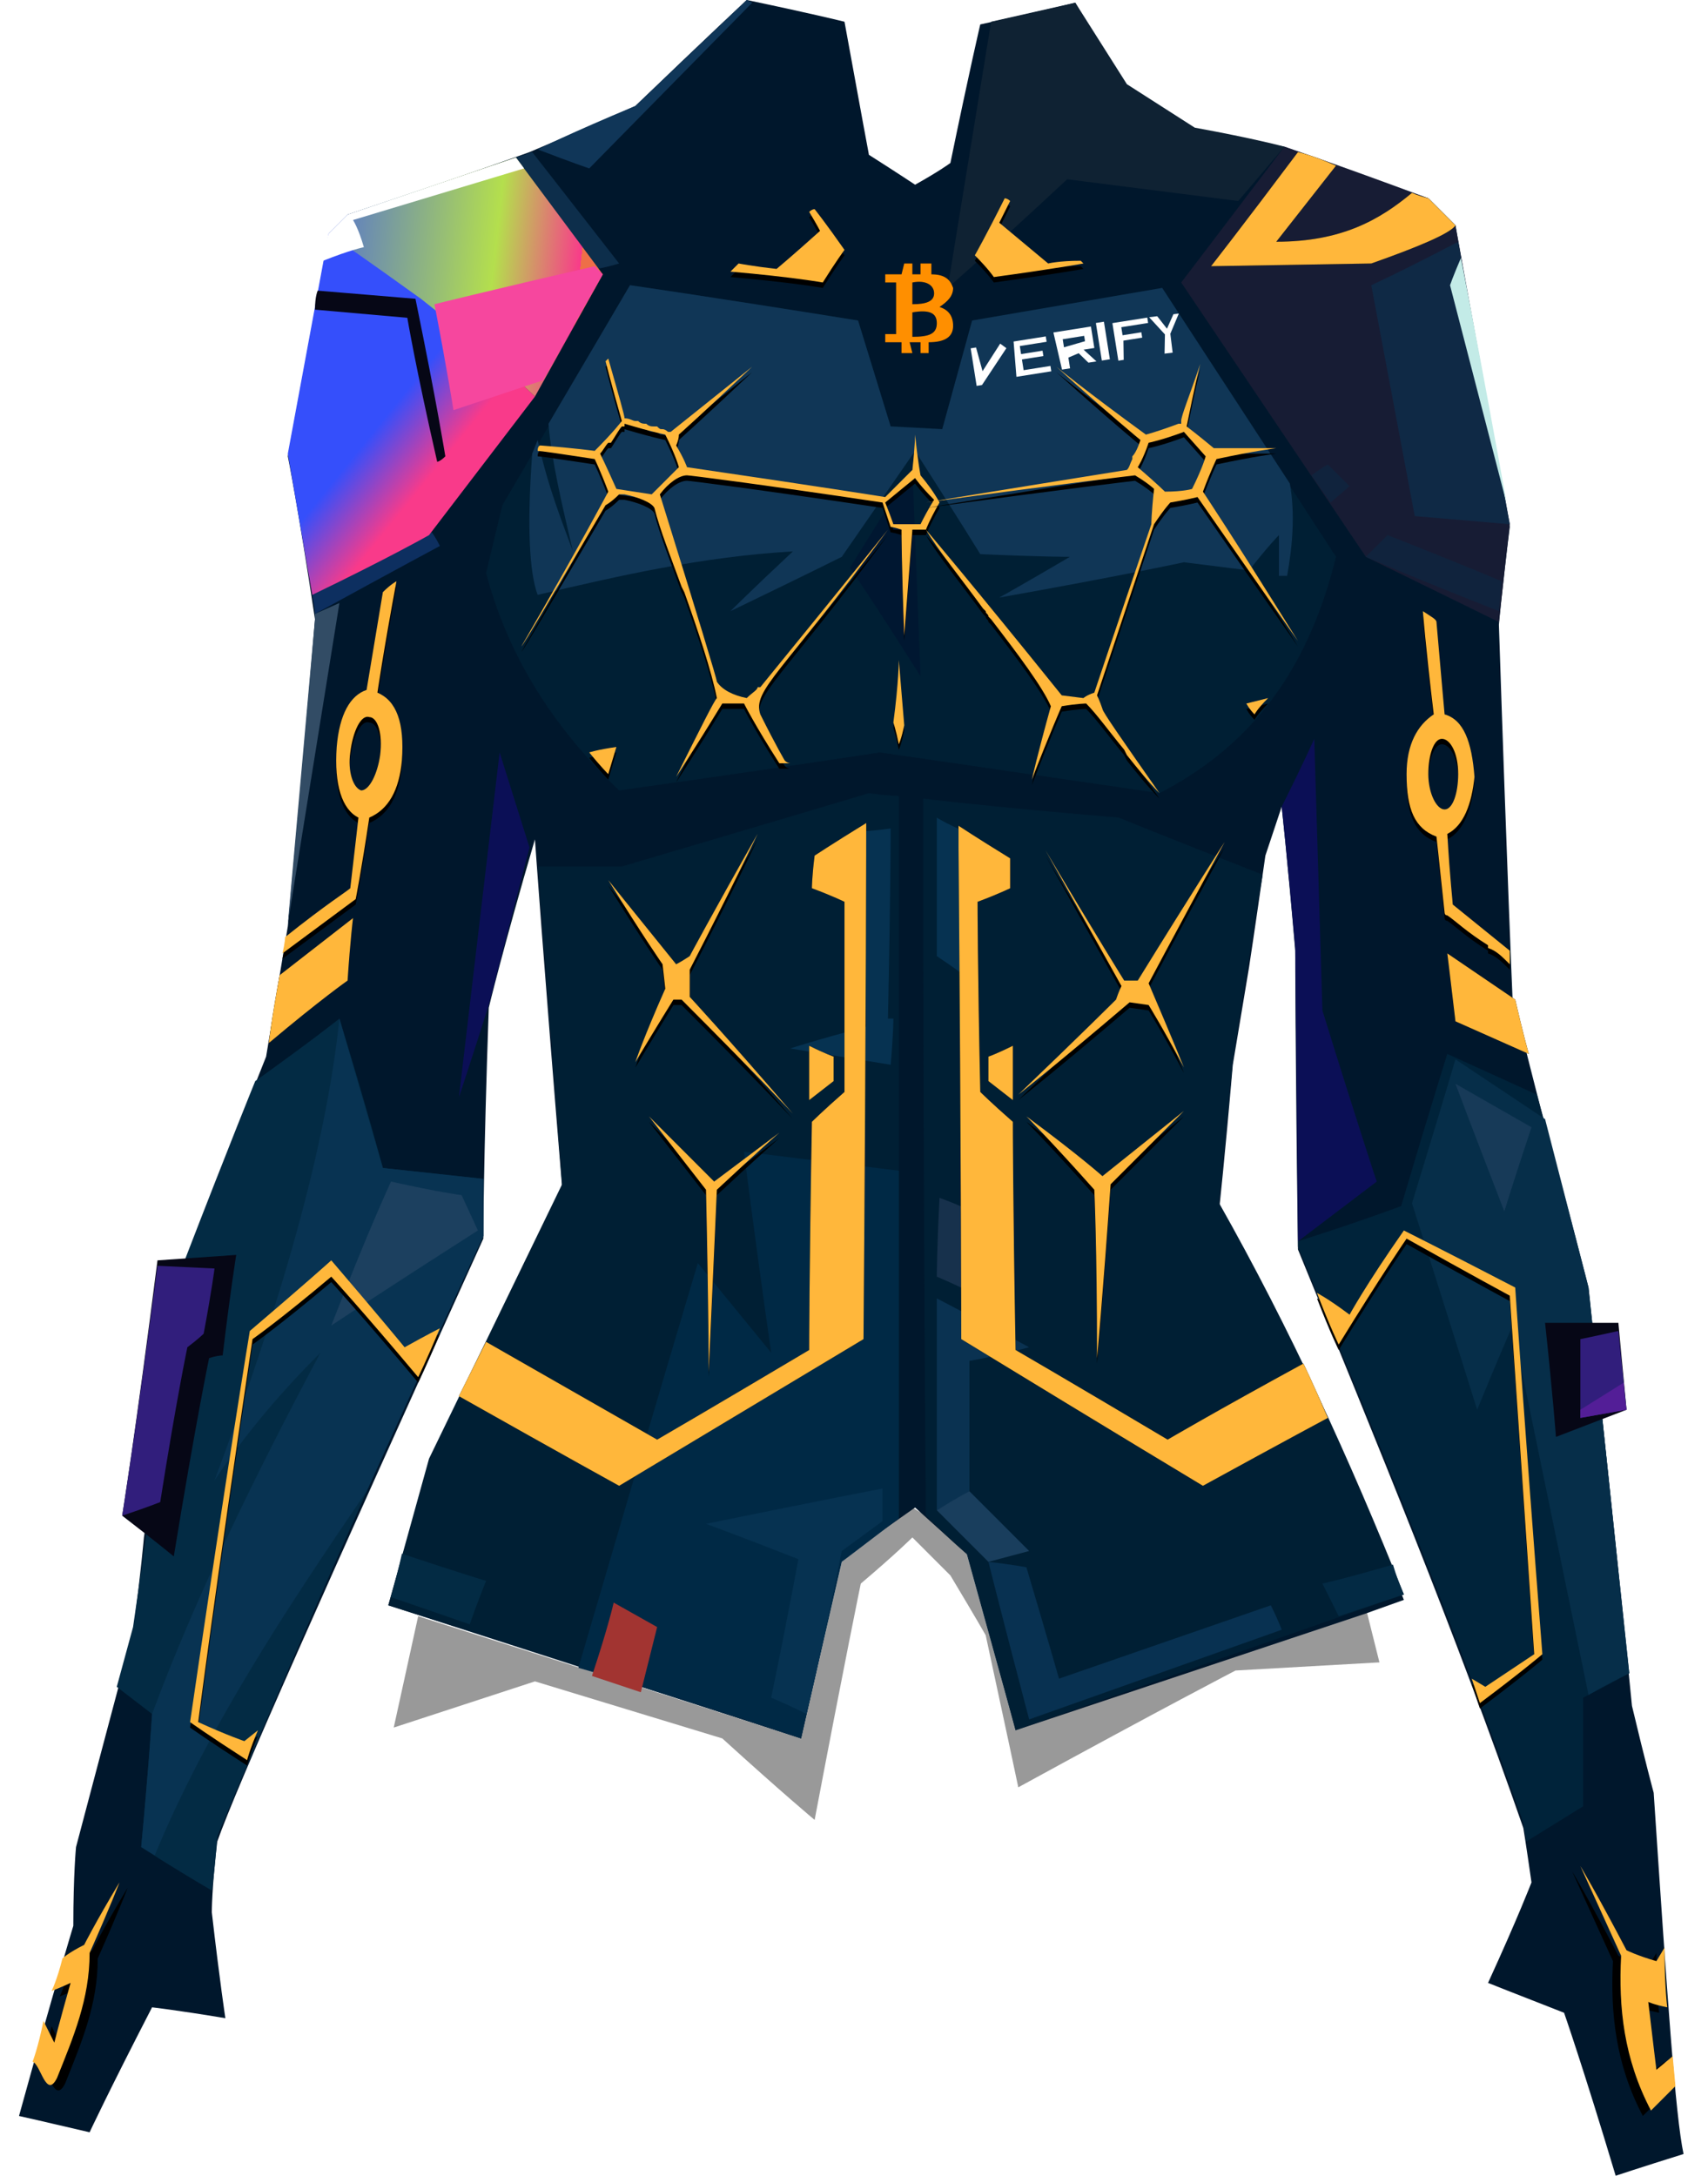 <?xml version="1.0" encoding="UTF-8" standalone="no"?>
<svg
   width="629"
   height="801"
   viewBox="0 0 629 801"
   version="1.1"
   id="svg499"
   sodipodi:docname="cb-layer-0475.svg"
   xmlns:inkscape="http://www.inkscape.org/namespaces/inkscape"
   xmlns:sodipodi="http://sodipodi.sourceforge.net/DTD/sodipodi-0.dtd"
   xmlns:xlink="http://www.w3.org/1999/xlink"
   xmlns="http://www.w3.org/2000/svg"
   xmlns:svg="http://www.w3.org/2000/svg">
  <sodipodi:namedview
     id="namedview501"
     pagecolor="#ffffff"
     bordercolor="#666666"
     borderopacity="1.0"
     inkscape:pageshadow="2"
     inkscape:pageopacity="0.0"
     inkscape:pagecheckerboard="0" />
  <defs
     id="defs318">
    <filter
       width="1.686"
       height="2.141"
       x="-0.343"
       y="-0.533"
       id="id-43606"
       filterUnits="objectBoundingBox">
      <feMorphology
         result="id-43607"
         in="SourceAlpha"
         operator="dilate"
         radius="1"
         id="feMorphology2" />
      <feOffset
         result="id-43608"
         in="SourceGraphic"
         dx="0"
         dy="2"
         id="feOffset4" />
      <feGaussianBlur
         result="id-43610"
         in="SourceGraphic"
         stdDeviation="6"
         id="feGaussianBlur6" />
      <feColorMatrix
         in="SourceGraphic"
         type="matrix"
         values="0 0 0 0 0.776 0 0 0 0 0 0 0 0 0 0 0 0 0 1 0"
         id="feColorMatrix8" />
    </filter>
    <path
       d="m 296,104 c 5,-8 8,-12 8,-12 -7,-10 -11,-15 -11,-15 -1,0 -2,1 -2,1 3,5 4,7 4,7 -10,9 -16,14 -16,14 -9,-1 -14,-2 -14,-2 l -3,3 c 23,2 34,4 34,4 z"
       id="id-43613" />
    <path
       d="m 296,104 c 5,-8 8,-12 8,-12 -7,-10 -11,-15 -11,-15 -1,0 -2,1 -2,1 3,5 4,7 4,7 -10,9 -16,14 -16,14 -9,-1 -14,-2 -14,-2 l -3,3 c 23,2 34,4 34,4 z"
       id="path12" />
    <filter
       width="1.72"
       height="2.062"
       x="-0.36"
       y="-0.497"
       id="id-43615"
       filterUnits="objectBoundingBox">
      <feMorphology
         result="id-43607"
         in="SourceAlpha"
         operator="dilate"
         radius="1"
         id="feMorphology14" />
      <feOffset
         result="id-43608"
         in="SourceGraphic"
         dx="0"
         dy="2"
         id="feOffset16" />
      <feGaussianBlur
         result="id-43610"
         in="SourceGraphic"
         stdDeviation="6"
         id="feGaussianBlur18" />
      <feColorMatrix
         in="SourceGraphic"
         type="matrix"
         values="0 0 0 0 0.776 0 0 0 0 0 0 0 0 0 0 0 0 0 1 0"
         id="feColorMatrix20" />
    </filter>
    <path
       d="m 363,73 c -7,14 -11,21 -11,21 5,5 7,8 7,8 22,-3 33,-5 33,-5 -1,-1 -1,-1 -1,-1 -8,0 -12,1 -12,1 C 367,87 361,82 361,82 l 4,-8 c -1,-1 -2,-1 -2,-1 z"
       id="id-43622" />
    <path
       d="m 363,73 c -7,14 -11,21 -11,21 5,5 7,8 7,8 22,-3 33,-5 33,-5 -1,-1 -1,-1 -1,-1 -8,0 -12,1 -12,1 C 367,87 361,82 361,82 l 4,-8 c -1,-1 -2,-1 -2,-1 z"
       id="path24" />
    <filter
       width="1.587"
       height="2.257"
       x="-0.293"
       y="-0.629"
       id="id-43624"
       filterUnits="objectBoundingBox">
      <feMorphology
         result="id-43607"
         in="SourceAlpha"
         operator="dilate"
         radius="1"
         id="feMorphology26" />
      <feOffset
         result="id-43608"
         in="SourceGraphic"
         dx="0"
         dy="0"
         id="feOffset28" />
      <feGaussianBlur
         result="id-43610"
         in="SourceGraphic"
         stdDeviation="11"
         id="feGaussianBlur30" />
      <feColorMatrix
         in="SourceGraphic"
         type="matrix"
         values="0 0 0 0 1 0 0 0 0 0.011 0 0 0 0 0 0 0 0 1 0"
         id="feColorMatrix32" />
    </filter>
    <path
       d="m 471,56 c -21,28 -32,42 -32,42 l 59,-1 c 17,-6 29,-11 31,-14 -7,-7 -10,-10 -10,-10 -4,-1 -6,-2 -6,-2 -12,10 -26,18 -50,18 l 22,-28 c -9,-4 -14,-5 -14,-5 z"
       id="id-43631" />
    <path
       d="m 471,56 c -21,28 -32,42 -32,42 l 59,-1 c 17,-6 29,-11 31,-14 -7,-7 -10,-10 -10,-10 -4,-1 -6,-2 -6,-2 -12,10 -26,18 -50,18 l 22,-28 c -9,-4 -14,-5 -14,-5 z"
       id="path36" />
    <filter
       width="1.347"
       height="1.177"
       x="-0.173"
       y="-0.083"
       id="id-43633"
       filterUnits="objectBoundingBox">
      <feMorphology
         result="id-43607"
         in="SourceAlpha"
         operator="dilate"
         radius="1"
         id="feMorphology38" />
      <feOffset
         result="id-43608"
         in="SourceGraphic"
         dx="0"
         dy="2"
         id="feOffset40" />
      <feGaussianBlur
         result="id-43610"
         in="SourceGraphic"
         stdDeviation="6"
         id="feGaussianBlur42" />
      <feColorMatrix
         in="SourceGraphic"
         type="matrix"
         values="0 0 0 0 0.776 0 0 0 0 0 0 0 0 0 0 0 0 0 1 0"
         id="feColorMatrix44" />
    </filter>
    <path
       d="m 538,627 c 16,-12 23,-18 23,-18 -7,-90 -10,-135 -10,-135 -27,-14 -41,-21 -41,-21 -14,20 -20,31 -20,31 -8,-6 -12,-8 -12,-8 5,13 8,19 8,19 16,-26 25,-39 25,-39 25,14 38,21 38,21 6,88 9,132 9,132 -12,8 -18,12 -18,12 l -5,-3 c 2,6 3,9 3,9 z"
       id="id-43640" />
    <path
       d="m 538,627 c 16,-12 23,-18 23,-18 -7,-90 -10,-135 -10,-135 -27,-14 -41,-21 -41,-21 -14,20 -20,31 -20,31 -8,-6 -12,-8 -12,-8 5,13 8,19 8,19 16,-26 25,-39 25,-39 25,14 38,21 38,21 6,88 9,132 9,132 -12,8 -18,12 -18,12 l -5,-3 c 2,6 3,9 3,9 z"
       id="path48" />
    <filter
       width="1.771"
       height="1.289"
       x="-0.429"
       y="-0.133"
       id="id-43642"
       filterUnits="objectBoundingBox">
      <feMorphology
         result="id-43607"
         in="SourceAlpha"
         operator="dilate"
         radius="0.500"
         id="feMorphology50" />
      <feOffset
         result="id-43608"
         in="SourceGraphic"
         dx="-3"
         dy="2"
         id="feOffset52" />
      <feGaussianBlur
         result="id-43610"
         in="SourceGraphic"
         stdDeviation="5"
         id="feGaussianBlur54" />
      <feColorMatrix
         in="SourceGraphic"
         type="matrix"
         values="0 0 0 0 1 0 0 0 0 0.118 0 0 0 0 0.118 0 0 0 1 0"
         id="feColorMatrix56" />
    </filter>
    <path
       d="m 609,757 -6,5 c 0,0 -1,-8 -3,-25 0,0 2,1 7,2 0,0 -1,-7 -1,-22 0,0 -3,5 -3,5 -7,-2 -11,-4 -11,-4 -11,-21 -17,-31 -17,-31 10,22 15,33 15,33 -1,19 1,38 11,57 l 9,-9 z"
       id="id-43649" />
    <path
       d="m 609,757 -6,5 c 0,0 -1,-8 -3,-25 0,0 2,1 7,2 0,0 -1,-7 -1,-22 0,0 -3,5 -3,5 -7,-2 -11,-4 -11,-4 -11,-21 -17,-31 -17,-31 10,22 15,33 15,33 -1,19 1,38 11,57 l 9,-9 z"
       id="path60" />
    <filter
       width="2.76"
       height="2.427"
       x="-0.88"
       y="-0.714"
       id="id-43651"
       filterUnits="objectBoundingBox">
      <feMorphology
         result="id-43607"
         in="SourceAlpha"
         operator="dilate"
         radius="1"
         id="feMorphology62" />
      <feOffset
         result="id-43608"
         in="SourceGraphic"
         dx="0"
         dy="0"
         id="feOffset64" />
      <feGaussianBlur
         result="id-43610"
         in="SourceGraphic"
         stdDeviation="11"
         id="feGaussianBlur66" />
      <feColorMatrix
         in="SourceGraphic"
         type="matrix"
         values="0 0 0 0 1 0 0 0 0 0.011 0 0 0 0 0 0 0 0 1 0"
         id="feColorMatrix68" />
    </filter>
    <path
       d="m 556,388 c -18,-8 -27,-12 -27,-12 -2,-17 -3,-25 -3,-25 l 25,17 c 3,13 5,20 5,20 z"
       id="id-43658" />
    <path
       d="m 556,388 c -18,-8 -27,-12 -27,-12 -2,-17 -3,-25 -3,-25 l 25,17 c 3,13 5,20 5,20 z"
       id="path72" />
    <filter
       width="1.758"
       height="1.237"
       x="-0.379"
       y="-0.111"
       id="id-43660"
       filterUnits="objectBoundingBox">
      <feMorphology
         result="id-43607"
         in="SourceAlpha"
         operator="dilate"
         radius="1"
         id="feMorphology74" />
      <feOffset
         result="id-43608"
         in="SourceGraphic"
         dx="0"
         dy="2"
         id="feOffset76" />
      <feGaussianBlur
         result="id-43610"
         in="SourceGraphic"
         stdDeviation="6"
         id="feGaussianBlur78" />
      <feColorMatrix
         in="SourceGraphic"
         type="matrix"
         values="0 0 0 0 1 0 0 0 0 0.118 0 0 0 0 0.118 0 0 0 1 0"
         id="feColorMatrix80" />
    </filter>
    <path
       d="m 517,225 c 3,2 5,3 5,4 v 0 0 c 2,23 3,34 3,34 7,2 10,10 11,23 -1,10 -4,18 -10,21 1,17 2,25 2,26 v 0 0 l 21,17 c 0,3 0,4 0,5 v 0 0 c -3,-3 -5,-5 -8,-6 v -1 c -8,-5 -12,-9 -15,-11 v 0 c -1,0 -1,-1 -1,-1 -2,-19 -3,-28 -3,-28 -8,-3 -11,-10 -11,-23 0,-11 4,-18 10,-22 -3,-25 -4,-38 -4,-38 z m 7,47 c -3,0 -5,6 -5,13 0,7 3,13 6,13 3,0 5,-6 5,-13 0,-8 -3,-13 -6,-13 z"
       id="id-43667" />
    <path
       d="m 517,225 c 3,2 5,3 5,4 v 0 0 c 2,23 3,34 3,34 7,2 10,10 11,23 -1,10 -4,18 -10,21 1,17 2,25 2,26 v 0 0 l 21,17 c 0,3 0,4 0,5 v 0 0 c -3,-3 -5,-5 -8,-6 v -1 c -8,-5 -12,-9 -15,-11 v 0 c -1,0 -1,-1 -1,-1 -2,-19 -3,-28 -3,-28 -8,-3 -11,-10 -11,-23 0,-11 4,-18 10,-22 -3,-25 -4,-38 -4,-38 z m 7,47 c -3,0 -5,6 -5,13 0,7 3,13 6,13 3,0 5,-6 5,-13 0,-8 -3,-13 -6,-13 z"
       id="path84" />
    <filter
       width="1.844"
       height="1.349"
       x="-0.375"
       y="-0.161"
       id="id-43669"
       filterUnits="objectBoundingBox">
      <feMorphology
         result="id-43607"
         in="SourceAlpha"
         operator="dilate"
         radius="0.500"
         id="feMorphology86" />
      <feOffset
         result="id-43608"
         in="SourceGraphic"
         dx="3"
         dy="2"
         id="feOffset88" />
      <feGaussianBlur
         result="id-43610"
         in="SourceGraphic"
         stdDeviation="5"
         id="feGaussianBlur90" />
      <feColorMatrix
         in="SourceGraphic"
         type="matrix"
         values="0 0 0 0 1 0 0 0 0 0.118 0 0 0 0 0.118 0 0 0 1 0"
         id="feColorMatrix92" />
    </filter>
    <path
       d="m 5,759 c 3,1 5,14 9,6 6,-15 12,-29 12,-46 8,-18 11,-26 11,-26 -9,15 -13,23 -13,23 -6,3 -8,5 -8,5 -2,8 -4,12 -4,12 5,-2 7,-3 7,-3 -4,14 -6,22 -6,22 l -4,-8 c -2,10 -4,15 -4,15 z"
       id="id-43676" />
    <path
       d="m 5,759 c 3,1 5,14 9,6 6,-15 12,-29 12,-46 8,-18 11,-26 11,-26 -9,15 -13,23 -13,23 -6,3 -8,5 -8,5 -2,8 -4,12 -4,12 5,-2 7,-3 7,-3 -4,14 -6,22 -6,22 l -4,-8 c -2,10 -4,15 -4,15 z"
       id="path96" />
    <filter
       width="1.313"
       height="1.167"
       x="-0.157"
       y="-0.078"
       id="id-43678"
       filterUnits="objectBoundingBox">
      <feMorphology
         result="id-43607"
         in="SourceAlpha"
         operator="dilate"
         radius="1"
         id="feMorphology98" />
      <feOffset
         result="id-43608"
         in="SourceGraphic"
         dx="0"
         dy="2"
         id="feOffset100" />
      <feGaussianBlur
         result="id-43610"
         in="SourceGraphic"
         stdDeviation="6"
         id="feGaussianBlur102" />
      <feColorMatrix
         in="SourceGraphic"
         type="matrix"
         values="0 0 0 0 1 0 0 0 0 0.118 0 0 0 0 0.118 0 0 0 1 0"
         id="feColorMatrix104" />
    </filter>
    <path
       d="M 84,648 C 70,639 63,634 63,634 77,538 85,490 85,490 c 20,-17 30,-26 30,-26 18,21 27,32 27,32 9,-5 13,-7 13,-7 -5,12 -8,18 -8,18 -21,-25 -32,-37 -32,-37 -19,16 -29,23 -29,23 -14,94 -20,141 -20,141 11,5 17,7 17,7 l 5,-4 c -3,7 -4,11 -4,11 z"
       id="id-43685" />
    <path
       d="M 84,648 C 70,639 63,634 63,634 77,538 85,490 85,490 c 20,-17 30,-26 30,-26 18,21 27,32 27,32 9,-5 13,-7 13,-7 -5,12 -8,18 -8,18 -21,-25 -32,-37 -32,-37 -19,16 -29,23 -29,23 -14,94 -20,141 -20,141 11,5 17,7 17,7 l 5,-4 c -3,7 -4,11 -4,11 z"
       id="path108" />
    <filter
       width="2.703"
       height="2.148"
       x="-0.852"
       y="-0.574"
       id="id-43687"
       filterUnits="objectBoundingBox">
      <feMorphology
         result="id-43607"
         in="SourceAlpha"
         operator="dilate"
         radius="1"
         id="feMorphology110" />
      <feOffset
         result="id-43608"
         in="SourceGraphic"
         dx="0"
         dy="0"
         id="feOffset112" />
      <feGaussianBlur
         result="id-43610"
         in="SourceGraphic"
         stdDeviation="11"
         id="feGaussianBlur114" />
      <feColorMatrix
         in="SourceGraphic"
         type="matrix"
         values="0 0 0 0 1 0 0 0 0 0.011 0 0 0 0 0 0 0 0 1 0"
         id="feColorMatrix116" />
    </filter>
    <path
       d="m 92,384 c 19,-16 29,-23 29,-23 1,-15 2,-23 2,-23 l -27,21 c -3,16 -4,25 -4,25 z"
       id="id-43694" />
    <path
       d="m 92,384 c 19,-16 29,-23 29,-23 1,-15 2,-23 2,-23 l -27,21 c -3,16 -4,25 -4,25 z"
       id="path120" />
    <filter
       width="1.652"
       height="1.225"
       x="-0.326"
       y="-0.105"
       id="id-43696"
       filterUnits="objectBoundingBox">
      <feMorphology
         result="id-43607"
         in="SourceAlpha"
         operator="dilate"
         radius="1"
         id="feMorphology122" />
      <feOffset
         result="id-43608"
         in="SourceGraphic"
         dx="0"
         dy="2"
         id="feOffset124" />
      <feGaussianBlur
         result="id-43610"
         in="SourceGraphic"
         stdDeviation="6"
         id="feGaussianBlur126" />
      <feColorMatrix
         in="SourceGraphic"
         type="matrix"
         values="0 0 0 0 1 0 0 0 0 0.118 0 0 0 0 0.118 0 0 0 1 0"
         id="feColorMatrix128" />
    </filter>
    <path
       d="m 139,214 c -5,27 -7,41 -7,41 7,3 10,11 9,25 -1,11 -5,18 -12,21 -3,20 -5,30 -5,30 l -27,20 c 1,-4 1,-6 1,-6 15,-12 23,-17 24,-18 v 0 c 0,0 0,0 0,0 2,-17 3,-26 3,-26 -6,-3 -9,-12 -8,-26 1,-12 5,-19 11,-21 4,-24 6,-36 6,-36 3,-3 5,-4 5,-4 z m -17,63 c -1,7 1,13 4,14 3,0 6,-6 7,-13 1,-8 -1,-14 -4,-14 -3,-1 -6,5 -7,13 z"
       id="id-43703" />
    <path
       d="m 139,214 c -5,27 -7,41 -7,41 7,3 10,11 9,25 -1,11 -5,18 -12,21 -3,20 -5,30 -5,30 l -27,20 c 1,-4 1,-6 1,-6 15,-12 23,-17 24,-18 v 0 c 0,0 0,0 0,0 2,-17 3,-26 3,-26 -6,-3 -9,-12 -8,-26 1,-12 5,-19 11,-21 4,-24 6,-36 6,-36 3,-3 5,-4 5,-4 z m -17,63 c -1,7 1,13 4,14 3,0 6,-6 7,-13 1,-8 -1,-14 -4,-14 -3,-1 -6,5 -7,13 z"
       id="path132" />
    <linearGradient
       x1="148.755"
       y1="87.395"
       x2="190.517"
       y2="139.316"
       id="id-43705"
       gradientTransform="scale(0.806,1.24)"
       gradientUnits="userSpaceOnUse">
      <stop
         stop-color="#354FFB"
         offset="0%"
         id="stop134" />
      <stop
         stop-color="#354FFB"
         offset="60%"
         id="stop136" />
      <stop
         stop-color="#F93A8A"
         offset="100%"
         id="stop138" />
    </linearGradient>
    <linearGradient
       x1="82.842"
       y1="103.618"
       x2="192.202"
       y2="113.988"
       id="id-43706"
       gradientTransform="scale(1.071,0.933)"
       gradientUnits="userSpaceOnUse">
      <stop
         stop-color="#354FFB"
         offset="0%"
         id="stop141" />
      <stop
         stop-color="#B4DF4D"
         offset="73%"
         id="stop143" />
      <stop
         stop-color="#F93A8A"
         offset="100%"
         id="stop145" />
      <stop
         stop-color="#EE6F48"
         offset="100%"
         id="stop147" />
    </linearGradient>
    <filter
       width="4.6"
       height="6.133"
       x="-1.8"
       y="-2.4"
       id="id-43707"
       filterUnits="objectBoundingBox">
      <feMorphology
         result="id-43607"
         in="SourceAlpha"
         operator="dilate"
         radius="1"
         id="feMorphology150" />
      <feOffset
         result="id-43608"
         in="SourceGraphic"
         dx="0"
         dy="2"
         id="feOffset152" />
      <feGaussianBlur
         result="id-43610"
         in="SourceGraphic"
         stdDeviation="6"
         id="feGaussianBlur154" />
      <feColorMatrix
         in="SourceGraphic"
         type="matrix"
         values="0 0 0 0 1 0 0 0 0 0 0 0 0 0 0 0 0 0 1 0"
         id="feColorMatrix156" />
    </filter>
    <path
       d="m 455,263 c -2,-2 -3,-4 -3,-4 l 8,-2 c -4,4 -5,6 -5,6 z"
       id="id-43714" />
    <path
       d="m 455,263 c -2,-2 -3,-4 -3,-4 l 8,-2 c -4,4 -5,6 -5,6 z"
       id="path160" />
    <filter
       width="8.2"
       height="1.994"
       x="-3.6"
       y="-0.465"
       id="id-43716"
       filterUnits="objectBoundingBox">
      <feMorphology
         result="id-43607"
         in="SourceAlpha"
         operator="dilate"
         radius="1"
         id="feMorphology162" />
      <feOffset
         result="id-43608"
         in="SourceGraphic"
         dx="0"
         dy="2"
         id="feOffset164" />
      <feGaussianBlur
         result="id-43610"
         in="SourceGraphic"
         stdDeviation="6"
         id="feGaussianBlur166" />
      <feColorMatrix
         in="SourceGraphic"
         type="matrix"
         values="0 0 0 0 1 0 0 0 0 0 0 0 0 0 0 0 0 0 1 0"
         id="feColorMatrix168" />
    </filter>
    <path
       d="m 324,274 c -1,-5 -2,-8 -2,-8 2,-15 2,-23 2,-23 l 2,24 c -1,5 -2,7 -2,7 z"
       id="id-43723" />
    <path
       d="m 324,274 c -1,-5 -2,-8 -2,-8 2,-15 2,-23 2,-23 l 2,24 c -1,5 -2,7 -2,7 z"
       id="path172" />
    <filter
       width="1.187"
       height="1.2"
       x="-0.094"
       y="-0.094"
       id="id-43725"
       filterUnits="objectBoundingBox">
      <feMorphology
         result="id-43607"
         in="SourceAlpha"
         operator="dilate"
         radius="1"
         id="feMorphology174" />
      <feOffset
         result="id-43608"
         in="SourceGraphic"
         dx="0"
         dy="2"
         id="feOffset176" />
      <feGaussianBlur
         result="id-43610"
         in="SourceGraphic"
         stdDeviation="6"
         id="feGaussianBlur178" />
      <feColorMatrix
         in="SourceGraphic"
         type="matrix"
         values="0 0 0 0 1 0 0 0 0 0.118 0 0 0 0 0.118 0 0 0 1 0"
         id="feColorMatrix180" />
    </filter>
    <path
       d="m 217,132 c 4,14 6,21 6,22 v 0 c 0,0 0,0 0,0 2,0 3,1 4,1 h 1 c 1,1 2,1 3,1 v 0 c 1,1 2,1 3,1 h 1 c 1,1 1,1 2,1 v 0 c 1,0 2,1 2,1 h 1 c 0,0 0,0 0,0 20,-16 30,-24 30,-24 v 0 0 c -18,17 -27,25 -27,25 0,2 -1,4 -1,4 3,5 4,8 4,8 48,7 73,11 73,11 6,-6 10,-10 10,-10 1,-9 1,-13 1,-13 1,10 2,15 2,15 5,6 7,10 7,10 -4,7 -5,10 -5,10 -3,0 -4,0 -4,0 h -1 c 0,0 0,0 0,0 -2,26 -3,39 -3,39 -1,-26 -1,-39 -1,-39 v 0 0 c -3,-1 -4,-1 -4,-1 -2,-6 -3,-9 -3,-9 -47,-7 -71,-10 -72,-10 v 0 0 c -3,0 -7,3 -10,7 14,45 21,68 21,69 v 0 0 c 2,3 6,5 11,6 2,-2 4,-3 4,-4 v 0 c 0,0 1,0 1,0 31,-38 47,-58 47,-58 -39,53 -50,59 -47,68 6,12 9,17 9,17 1,1 2,1 2,1 h -4 v 0 c -9,-14 -13,-22 -13,-22 h -8 c -11,18 -17,27 -17,27 9,-18 14,-28 15,-29 v 0 c 0,0 0,0 0,0 -2,-10 -7,-25 -12,-39 l -1,-2 c -4,-11 -8,-21 -10,-29 -1,-2 -6,-4 -11,-5 h -2 v 0 c -3,3 -5,4 -5,4 -20,34 -30,51 -31,52 v 0 c 22,-38 32,-57 32,-57 -3,-8 -5,-12 -5,-12 -13,-2 -20,-3 -21,-3 v 0 c 0,0 0,0 0,0 0,-2 1,-2 1,-2 13,1 20,2 20,2 7,-7 10,-11 10,-11 -4,-14 -6,-22 -6,-22 1,-1 1,-1 1,-1 z m 113,44 -11,9 c 2,5 3,8 3,8 1,0 2,0 2,0 h 1 c 0,0 1,0 1,0 h 1 c 0,0 0,0 0,0 h 1 c 0,0 0,0 0,0 v 0 c 1,0 1,0 1,0 v 0 c 0,0 0,0 0,0 h 1 c 0,0 0,0 0,0 h 1 c 0,0 0,0 0,0 h 1 c 0,0 0,0 0,0 v 0 0 c 3,-6 5,-9 5,-9 -5,-5 -7,-8 -7,-8 z M 223,156 c 0,0 0,0 0,1 h -1 c -1,1 -2,3 -4,6 h -1 c -1,1 -2,3 -3,4 0,0 2,4 6,13 v 0 l 13,2 c 0,0 4,-4 10,-10 0,0 -1,-4 -5,-12 0,0 -5,-1 -15,-4 z"
       id="id-43732" />
    <path
       d="m 217,132 c 4,14 6,21 6,22 v 0 c 0,0 0,0 0,0 2,0 3,1 4,1 h 1 c 1,1 2,1 3,1 v 0 c 1,1 2,1 3,1 h 1 c 1,1 1,1 2,1 v 0 c 1,0 2,1 2,1 h 1 c 0,0 0,0 0,0 20,-16 30,-24 30,-24 v 0 0 c -18,17 -27,25 -27,25 0,2 -1,4 -1,4 3,5 4,8 4,8 48,7 73,11 73,11 6,-6 10,-10 10,-10 1,-9 1,-13 1,-13 1,10 2,15 2,15 5,6 7,10 7,10 -4,7 -5,10 -5,10 -3,0 -4,0 -4,0 h -1 c 0,0 0,0 0,0 -2,26 -3,39 -3,39 -1,-26 -1,-39 -1,-39 v 0 0 c -3,-1 -4,-1 -4,-1 -2,-6 -3,-9 -3,-9 -47,-7 -71,-10 -72,-10 v 0 0 c -3,0 -7,3 -10,7 14,45 21,68 21,69 v 0 0 c 2,3 6,5 11,6 2,-2 4,-3 4,-4 v 0 c 0,0 1,0 1,0 31,-38 47,-58 47,-58 -39,53 -50,59 -47,68 6,12 9,17 9,17 1,1 2,1 2,1 h -4 v 0 c -9,-14 -13,-22 -13,-22 h -8 c -11,18 -17,27 -17,27 9,-18 14,-28 15,-29 v 0 c 0,0 0,0 0,0 -2,-10 -7,-25 -12,-39 l -1,-2 c -4,-11 -8,-21 -10,-29 -1,-2 -6,-4 -11,-5 h -2 v 0 c -3,3 -5,4 -5,4 -20,34 -30,51 -31,52 v 0 c 22,-38 32,-57 32,-57 -3,-8 -5,-12 -5,-12 -13,-2 -20,-3 -21,-3 v 0 c 0,0 0,0 0,0 0,-2 1,-2 1,-2 13,1 20,2 20,2 7,-7 10,-11 10,-11 -4,-14 -6,-22 -6,-22 1,-1 1,-1 1,-1 z m 113,44 -11,9 c 2,5 3,8 3,8 1,0 2,0 2,0 h 1 c 0,0 1,0 1,0 h 1 c 0,0 0,0 0,0 h 1 c 0,0 0,0 0,0 v 0 c 1,0 1,0 1,0 v 0 c 0,0 0,0 0,0 h 1 c 0,0 0,0 0,0 h 1 c 0,0 0,0 0,0 h 1 c 0,0 0,0 0,0 v 0 0 c 3,-6 5,-9 5,-9 -5,-5 -7,-8 -7,-8 z M 223,156 c 0,0 0,0 0,1 h -1 c -1,1 -2,3 -4,6 h -1 c -1,1 -2,3 -3,4 0,0 2,4 6,13 v 0 l 13,2 c 0,0 4,-4 10,-10 0,0 -1,-4 -5,-12 0,0 -5,-1 -15,-4 z"
       id="path184" />
    <filter
       width="3.88"
       height="4.08"
       x="-1.44"
       y="-1.44"
       id="id-43734"
       filterUnits="objectBoundingBox">
      <feMorphology
         result="id-43607"
         in="SourceAlpha"
         operator="dilate"
         radius="1"
         id="feMorphology186" />
      <feOffset
         result="id-43608"
         in="SourceGraphic"
         dx="0"
         dy="2"
         id="feOffset188" />
      <feGaussianBlur
         result="id-43610"
         in="SourceGraphic"
         stdDeviation="6"
         id="feGaussianBlur190" />
      <feColorMatrix
         in="SourceGraphic"
         type="matrix"
         values="0 0 0 0 1 0 0 0 0 0 0 0 0 0 0 0 0 0 1 0"
         id="feColorMatrix192" />
    </filter>
    <path
       d="m 210,277 c 4,5 7,8 7,8 l 3,-10 c -7,1 -10,2 -10,2 z"
       id="id-43741" />
    <path
       d="m 210,277 c 4,5 7,8 7,8 l 3,-10 c -7,1 -10,2 -10,2 z"
       id="path196" />
    <filter
       width="1.21"
       height="1.195"
       x="-0.105"
       y="-0.091"
       id="id-43743"
       filterUnits="objectBoundingBox">
      <feMorphology
         result="id-43607"
         in="SourceAlpha"
         operator="dilate"
         radius="1"
         id="feMorphology198" />
      <feOffset
         result="id-43608"
         in="SourceGraphic"
         dx="0"
         dy="2"
         id="feOffset200" />
      <feGaussianBlur
         result="id-43610"
         in="SourceGraphic"
         stdDeviation="6"
         id="feGaussianBlur202" />
      <feColorMatrix
         in="SourceGraphic"
         type="matrix"
         values="0 0 0 0 1 0 0 0 0 0.118 0 0 0 0 0.118 0 0 0 1 0"
         id="feColorMatrix204" />
    </filter>
    <path
       d="m 435,134 c 0,0 -2,8 -5,23 0,0 4,3 10,8 0,0 0,0 0,0 v 0 c 0,0 8,0 23,0 0,0 -8,1 -22,4 0,0 -2,4 -5,12 0,0 12,18 35,55 0,0 -12,-17 -37,-53 0,0 -4,1 -10,2 0,0 -2,2 -6,8 0,0 -7,21 -21,63 0,0 1,2 2,5 v 0 0 c 0,1 7,11 21,31 -4,-4 -8,-9 -12,-14 l -1,-2 c -5,-6 -10,-13 -14,-17 0,0 -3,0 -9,1 0,0 -4,9 -11,27 0,0 2,-9 7,-27 -3,-7 -12,-19 -22,-32 l -1,-1 c 0,-1 -1,-1 -1,-2 l -1,-1 c -8,-11 -17,-22 -21,-29 0,0 17,20 50,61 v 0 l 8,1 c 0,0 1,-1 4,-2 0,0 7,-21 21,-62 0,0 0,-4 1,-13 0,0 -2,-2 -7,-5 0,0 -26,3 -77,10 0,0 24,-4 74,-12 0,0 0,0 0,0 v 0 c 1,-1 1,-2 2,-4 v -1 c 1,-1 2,-3 3,-6 0,0 -11,-9 -31,-27 0,0 11,9 33,25 0,0 4,-1 12,-4 v 0 0 c 0,0 0,0 0,0 h 1 c 0,0 0,0 0,0 v -1 c 0,0 0,0 0,0 v 0 c 0,-2 3,-9 7,-21 z m -6,25 c -8,3 -13,4 -13,4 -2,6 -4,9 -4,9 v 0 0 c 7,6 10,9 10,9 7,0 10,-1 10,-1 4,-8 5,-12 5,-12 z"
       id="id-43750" />
    <path
       d="m 435,134 c 0,0 -2,8 -5,23 0,0 4,3 10,8 0,0 0,0 0,0 v 0 c 0,0 8,0 23,0 0,0 -8,1 -22,4 0,0 -2,4 -5,12 0,0 12,18 35,55 0,0 -12,-17 -37,-53 0,0 -4,1 -10,2 0,0 -2,2 -6,8 0,0 -7,21 -21,63 0,0 1,2 2,5 v 0 0 c 0,1 7,11 21,31 -4,-4 -8,-9 -12,-14 l -1,-2 c -5,-6 -10,-13 -14,-17 0,0 -3,0 -9,1 0,0 -4,9 -11,27 0,0 2,-9 7,-27 -3,-7 -12,-19 -22,-32 l -1,-1 c 0,-1 -1,-1 -1,-2 l -1,-1 c -8,-11 -17,-22 -21,-29 0,0 17,20 50,61 v 0 l 8,1 c 0,0 1,-1 4,-2 0,0 7,-21 21,-62 0,0 0,-4 1,-13 0,0 -2,-2 -7,-5 0,0 -26,3 -77,10 0,0 24,-4 74,-12 0,0 0,0 0,0 v 0 c 1,-1 1,-2 2,-4 v -1 c 1,-1 2,-3 3,-6 0,0 -11,-9 -31,-27 0,0 11,9 33,25 0,0 4,-1 12,-4 v 0 0 c 0,0 0,0 0,0 h 1 c 0,0 0,0 0,0 v -1 c 0,0 0,0 0,0 v 0 c 0,-2 3,-9 7,-21 z m -6,25 c -8,3 -13,4 -13,4 -2,6 -4,9 -4,9 v 0 0 c 7,6 10,9 10,9 7,0 10,-1 10,-1 4,-8 5,-12 5,-12 z"
       id="path208" />
    <filter
       width="1.352"
       height="1.216"
       x="-0.176"
       y="-0.108"
       id="id-43752"
       filterUnits="objectBoundingBox">
      <feMorphology
         result="id-43607"
         in="SourceAlpha"
         operator="dilate"
         radius="1"
         id="feMorphology210" />
      <feOffset
         result="id-43608"
         in="SourceGraphic"
         dx="0"
         dy="0"
         id="feOffset212" />
      <feGaussianBlur
         result="id-43610"
         in="SourceGraphic"
         stdDeviation="11"
         id="feGaussianBlur214" />
      <feColorMatrix
         in="SourceGraphic"
         type="matrix"
         values="0 0 0 0 1 0 0 0 0 0.011 0 0 0 0 0 0 0 0 1 0"
         id="feColorMatrix216" />
    </filter>
    <path
       d="m 312,303 c -13,8 -19,12 -19,12 -1,8 -1,12 -1,12 8,3 12,5 12,5 0,47 0,70 0,70 -8,7 -12,11 -12,11 -1,56 -1,84 -1,84 -37,22 -56,33 -56,33 -42,-24 -63,-36 -63,-36 -7,14 -10,20 -10,20 39,22 59,33 59,33 l 90,-54 c 1,-126 1,-190 1,-190 z"
       id="id-43759" />
    <path
       d="m 312,303 c -13,8 -19,12 -19,12 -1,8 -1,12 -1,12 8,3 12,5 12,5 0,47 0,70 0,70 -8,7 -12,11 -12,11 -1,56 -1,84 -1,84 -37,22 -56,33 -56,33 -42,-24 -63,-36 -63,-36 -7,14 -10,20 -10,20 39,22 59,33 59,33 l 90,-54 c 1,-126 1,-190 1,-190 z"
       id="path220" />
    <filter
       width="1.6"
       height="1.328"
       x="-0.3"
       y="-0.153"
       id="id-43761"
       filterUnits="objectBoundingBox">
      <feMorphology
         result="id-43607"
         in="SourceAlpha"
         operator="dilate"
         radius="1"
         id="feMorphology222" />
      <feOffset
         result="id-43608"
         in="SourceGraphic"
         dx="0"
         dy="2"
         id="feOffset224" />
      <feGaussianBlur
         result="id-43610"
         in="SourceGraphic"
         stdDeviation="6"
         id="feGaussianBlur226" />
      <feColorMatrix
         in="SourceGraphic"
         type="matrix"
         values="0 0 0 0 1 0 0 0 0 0.118 0 0 0 0 0.118 0 0 0 1 0"
         id="feColorMatrix228" />
    </filter>
    <path
       d="m 232,411 c 14,18 21,27 21,27 1,45 1,67 1,67 2,-44 3,-67 3,-67 15,-14 23,-21 23,-21 l -24,18 c -16,-16 -24,-24 -24,-24 z"
       id="id-43768" />
    <path
       d="m 232,411 c 14,18 21,27 21,27 1,45 1,67 1,67 2,-44 3,-67 3,-67 15,-14 23,-21 23,-21 l -24,18 c -16,-16 -24,-24 -24,-24 z"
       id="path232" />
    <filter
       width="1.424"
       height="1.299"
       x="-0.212"
       y="-0.14"
       id="id-43770"
       filterUnits="objectBoundingBox">
      <feMorphology
         result="id-43607"
         in="SourceAlpha"
         operator="dilate"
         radius="1"
         id="feMorphology234" />
      <feOffset
         result="id-43608"
         in="SourceGraphic"
         dx="0"
         dy="2"
         id="feOffset236" />
      <feGaussianBlur
         result="id-43610"
         in="SourceGraphic"
         stdDeviation="6"
         id="feGaussianBlur238" />
      <feColorMatrix
         in="SourceGraphic"
         type="matrix"
         values="0 0 0 0 1 0 0 0 0 0.118 0 0 0 0 0.118 0 0 0 1 0"
         id="feColorMatrix240" />
    </filter>
    <path
       d="m 227,391 c 9,-15 14,-23 14,-23 2,0 3,0 3,0 28,28 41,42 41,42 -25,-29 -38,-43 -38,-43 0,-6 0,-10 0,-10 17,-33 25,-50 25,-50 -17,30 -25,45 -25,45 -3,2 -5,3 -5,3 -17,-21 -25,-31 -25,-31 13,21 20,31 20,31 l 1,9 c -8,18 -11,27 -11,27 z"
       id="id-43777" />
    <path
       d="m 227,391 c 9,-15 14,-23 14,-23 2,0 3,0 3,0 28,28 41,42 41,42 -25,-29 -38,-43 -38,-43 0,-6 0,-10 0,-10 17,-33 25,-50 25,-50 -17,30 -25,45 -25,45 -3,2 -5,3 -5,3 -17,-21 -25,-31 -25,-31 13,21 20,31 20,31 l 1,9 c -8,18 -11,27 -11,27 z"
       id="path244" />
    <filter
       width="1.388"
       height="1.217"
       x="-0.194"
       y="-0.109"
       id="id-43779"
       filterUnits="objectBoundingBox">
      <feMorphology
         result="id-43607"
         in="SourceAlpha"
         operator="dilate"
         radius="1"
         id="feMorphology246" />
      <feOffset
         result="id-43608"
         in="SourceGraphic"
         dx="0"
         dy="0"
         id="feOffset248" />
      <feGaussianBlur
         result="id-43610"
         in="SourceGraphic"
         stdDeviation="11"
         id="feGaussianBlur250" />
      <feColorMatrix
         in="SourceGraphic"
         type="matrix"
         values="0 0 0 0 1 0 0 0 0 0.011 0 0 0 0 0 0 0 0 1 0"
         id="feColorMatrix252" />
    </filter>
    <path
       d="m 346,304 c 0,5 0,8 0,8 1,121 1,181 1,181 59,36 89,54 89,54 31,-17 46,-25 46,-25 -6,-14 -9,-20 -9,-20 -33,18 -50,28 -50,28 -37,-22 -56,-33 -56,-33 -1,-56 -1,-84 -1,-84 -8,-7 -12,-11 -12,-11 -1,-46 -1,-70 -1,-70 8,-3 12,-5 12,-5 v -11 c -13,-8 -19,-12 -19,-12 z"
       id="id-43786" />
    <path
       d="m 346,304 c 0,5 0,8 0,8 1,121 1,181 1,181 59,36 89,54 89,54 31,-17 46,-25 46,-25 -6,-14 -9,-20 -9,-20 -33,18 -50,28 -50,28 -37,-22 -56,-33 -56,-33 -1,-56 -1,-84 -1,-84 -8,-7 -12,-11 -12,-11 -1,-46 -1,-70 -1,-70 8,-3 12,-5 12,-5 v -11 c -13,-8 -19,-12 -19,-12 z"
       id="path256" />
    <filter
       width="1.497"
       height="1.338"
       x="-0.248"
       y="-0.158"
       id="id-43788"
       filterUnits="objectBoundingBox">
      <feMorphology
         result="id-43607"
         in="SourceAlpha"
         operator="dilate"
         radius="1"
         id="feMorphology258" />
      <feOffset
         result="id-43608"
         in="SourceGraphic"
         dx="0"
         dy="2"
         id="feOffset260" />
      <feGaussianBlur
         result="id-43610"
         in="SourceGraphic"
         stdDeviation="6"
         id="feGaussianBlur262" />
      <feColorMatrix
         in="SourceGraphic"
         type="matrix"
         values="0 0 0 0 1 0 0 0 0 0.118 0 0 0 0 0.118 0 0 0 1 0"
         id="feColorMatrix264" />
    </filter>
    <path
       d="m 397,500 c 0,-41 -1,-62 -1,-62 -16,-18 -25,-27 -25,-27 19,14 28,22 28,22 20,-16 30,-24 30,-24 l -27,27 c -3,43 -5,64 -5,64 z"
       id="id-43795" />
    <path
       d="m 397,500 c 0,-41 -1,-62 -1,-62 -16,-18 -25,-27 -25,-27 19,14 28,22 28,22 20,-16 30,-24 30,-24 l -27,27 c -3,43 -5,64 -5,64 z"
       id="path268" />
    <filter
       width="1.379"
       height="1.331"
       x="-0.189"
       y="-0.155"
       id="id-43797"
       filterUnits="objectBoundingBox">
      <feMorphology
         result="id-43607"
         in="SourceAlpha"
         operator="dilate"
         radius="1"
         id="feMorphology270" />
      <feOffset
         result="id-43608"
         in="SourceGraphic"
         dx="0"
         dy="2"
         id="feOffset272" />
      <feGaussianBlur
         result="id-43610"
         in="SourceGraphic"
         stdDeviation="6"
         id="feGaussianBlur274" />
      <feColorMatrix
         in="SourceGraphic"
         type="matrix"
         values="0 0 0 0 1 0 0 0 0 0.118 0 0 0 0 0.118 0 0 0 1 0"
         id="feColorMatrix276" />
    </filter>
    <path
       d="m 368,403 c 24,-23 36,-35 36,-35 1,-3 2,-5 2,-5 -19,-34 -28,-50 -28,-50 19,32 29,48 29,48 4,0 5,0 5,0 21,-34 32,-51 32,-51 -19,35 -28,52 -28,52 9,21 13,31 13,31 -8,-15 -13,-23 -13,-23 l -7,-1 c -27,23 -41,34 -41,34 z"
       id="id-43804" />
    <path
       d="m 368,403 c 24,-23 36,-35 36,-35 1,-3 2,-5 2,-5 -19,-34 -28,-50 -28,-50 19,32 29,48 29,48 4,0 5,0 5,0 21,-34 32,-51 32,-51 -19,35 -28,52 -28,52 9,21 13,31 13,31 -8,-15 -13,-23 -13,-23 l -7,-1 c -27,23 -41,34 -41,34 z"
       id="path280" />
    <filter
       width="6.867"
       height="3.64"
       x="-2.933"
       y="-1.32"
       id="id-43806"
       filterUnits="objectBoundingBox">
      <feMorphology
         result="id-43607"
         in="SourceAlpha"
         operator="dilate"
         radius="1"
         id="feMorphology282" />
      <feOffset
         result="id-43608"
         in="SourceGraphic"
         dx="0"
         dy="0"
         id="feOffset284" />
      <feGaussianBlur
         result="id-43610"
         in="SourceGraphic"
         stdDeviation="11"
         id="feGaussianBlur286" />
      <feColorMatrix
         in="SourceGraphic"
         type="matrix"
         values="0 0 0 0 1 0 0 0 0 0.011 0 0 0 0 0 0 0 0 1 0"
         id="feColorMatrix288" />
    </filter>
    <path
       d="m 366,385 c -6,3 -9,4 -9,4 0,6 0,9 0,9 l 9,7 c 0,-14 0,-20 0,-20 z"
       id="id-43813" />
    <path
       d="m 366,385 c -6,3 -9,4 -9,4 0,6 0,9 0,9 l 9,7 c 0,-14 0,-20 0,-20 z"
       id="path292" />
    <filter
       width="6.867"
       height="3.64"
       x="-2.933"
       y="-1.32"
       id="id-43815"
       filterUnits="objectBoundingBox">
      <feMorphology
         result="id-43607"
         in="SourceAlpha"
         operator="dilate"
         radius="1"
         id="feMorphology294" />
      <feOffset
         result="id-43608"
         in="SourceGraphic"
         dx="0"
         dy="0"
         id="feOffset296" />
      <feGaussianBlur
         result="id-43610"
         in="SourceGraphic"
         stdDeviation="11"
         id="feGaussianBlur298" />
      <feColorMatrix
         in="SourceGraphic"
         type="matrix"
         values="0 0 0 0 1 0 0 0 0 0.011 0 0 0 0 0 0 0 0 1 0"
         id="feColorMatrix300" />
    </filter>
    <path
       d="m 299,385 c -6,3 -9,4 -9,4 0,6 0,9 0,9 l 9,7 c 0,-14 0,-20 0,-20 z"
       id="id-43822" />
    <path
       d="m 299,385 c -6,3 -9,4 -9,4 0,6 0,9 0,9 l 9,7 c 0,-14 0,-20 0,-20 z"
       id="path304" />
    <filter
       width="1.768"
       height="1.582"
       x="-0.384"
       y="-0.291"
       id="id-43824"
       filterUnits="objectBoundingBox">
      <feMorphology
         result="id-43607"
         in="SourceAlpha"
         operator="dilate"
         radius="2"
         id="feMorphology306" />
      <feOffset
         result="id-43608"
         in="SourceGraphic"
         dx="0"
         dy="0"
         id="feOffset308" />
      <feGaussianBlur
         result="id-43610"
         in="SourceGraphic"
         stdDeviation="4"
         id="feGaussianBlur310" />
      <feColorMatrix
         in="SourceGraphic"
         type="matrix"
         values="0 0 0 0 1 0 0 0 0 0 0 0 0 0 0 0 0 0 0.500 0"
         id="feColorMatrix312" />
    </filter>
    <path
       d="m 326,97 h 3 v 4 h 3 v -4 h 4 v 4 c 5,0 7,2 8,5 0,3 -2,5 -5,7 3,1 5,3 5,7 0,4 -3,6 -9,6 v 0 4 h -3 v -4 h -4 l 1,4 h -4 v -4 h -6 v -3 h 4 v -19 h -4 v -3 h 6 z m 3,18 v 9 c 6,0 9,-1 9,-5 0,-4 -3,-5 -9,-4 z m 0,-11 v 8 c 5,0 8,-1 8,-4 0,-3 -3,-5 -8,-4 z"
       id="id-43831" />
    <path
       d="m 326,97 h 3 v 4 h 3 v -4 h 4 v 4 c 5,0 7,2 8,5 0,3 -2,5 -5,7 3,1 5,3 5,7 0,4 -3,6 -9,6 v 0 4 h -3 v -4 h -4 l 1,4 h -4 v -4 h -6 v -3 h 4 v -19 h -4 v -3 h 6 z m 3,18 v 9 c 6,0 9,-1 9,-5 0,-4 -3,-5 -9,-4 z m 0,-11 v 8 c 5,0 8,-1 8,-4 0,-3 -3,-5 -8,-4 z"
       id="path316" />
  </defs>
  <g
     transform="translate(7)"
     id="id-43833">
    <path
       d="m 147,595 -9,41 52,-17 c 46,14 69,21 69,21 22,20 34,30 34,30 11,-58 17,-87 17,-87 13,-11 19,-17 19,-17 9,9 14,14 14,14 9,15 13,22 13,22 8,37 12,56 12,56 53,-29 80,-43 80,-43 l 53,-3 -5,-20 -129,45 -18,-65 c -10,-9 -15,-14 -15,-14 l -5,-3 -5,3 -21,17 -15,65 C 194,610 147,595 147,595 Z"
       fill="#000000"
       fill-opacity="0.4"
       id="id-43834" />
    <path
       d="m 136,591 c 10,-35 15,-52 15,-52 33,-68 49,-102 49,-102 -7,-85 -10,-128 -10,-128 -12,41 -17,62 -17,62 -2,57 -2,85 -2,85 -58,128 -91,202 -98,222 -2,17 -2,26 -2,26 3,26 5,39 5,39 -18,-3 -27,-4 -27,-4 -16,31 -23,46 -23,46 -17,-4 -26,-6 -26,-6 13,-47 20,-70 20,-70 0,-19 1,-29 1,-29 14,-53 21,-79 21,-79 3,-23 4,-35 4,-35 10,-67 15,-101 15,-101 20,-51 30,-76 30,-76 l 8,-48 c 7,-75 10,-113 10,-113 -6,-40 -10,-60 -10,-60 10,-54 15,-81 15,-81 5,-5 7,-8 7,-8 45,-15 67,-23 67,-23 26,-11 39,-17 39,-17 27,-26 41,-39 41,-39 24,5 36,8 36,8 6,33 9,49 9,49 11,7 17,11 17,11 9,-5 13,-8 13,-8 7,-34 11,-51 11,-51 23,-5 35,-8 35,-8 5,9 11,19 19,31 17,10 25,16 25,16 22,4 33,6 33,6 35,13 53,19 53,19 7,7 10,10 10,10 13,74 20,111 20,111 -3,24 -4,36 -4,36 3,91 5,137 5,137 18,72 28,108 28,108 11,102 16,153 16,153 5,21 8,32 8,32 5,75 8,119 11,133 -16,5 -25,8 -25,8 -12,-40 -19,-60 -19,-60 -18,-7 -28,-11 -28,-11 11,-24 16,-37 16,-37 -2,-14 -3,-20 -3,-20 -25,-72 -54,-142 -83,-213 -1,-73 -1,-110 -1,-110 -3,-35 -5,-53 -5,-53 -4,12 -6,18 -6,18 -4,28 -6,41 -6,41 -4,24 -6,36 -6,36 -3,35 -5,53 -5,53 25,47 50,97 68,144 l -14,5 -129,43 -17,-64 -20,-18 -27,19 -15,66 C 187,607 136,591 136,591 Z"
       fill="#00172c"
       id="id-43835" />
    <path
       d="m 191,319 c 21,0 31,0 31,0 61,-18 91,-27 91,-27 7,1 11,1 11,1 0,177 0,266 0,266 -14,10 -21,15 -21,15 l -15,66 -152,-49 15,-54 49,-101 c -6,-78 -9,-117 -9,-117 z"
       fill="#001f34"
       id="id-43836" />
    <path
       d="m 458,322 c -36,-14 -53,-21 -53,-21 -48,-4 -72,-7 -72,-7 0,176 1,264 1,264 10,10 15,14 15,14 l 18,65 143,-50 C 490,537 468,489 442,443 l 5,-52 c 7,-46 11,-69 11,-69 z"
       fill="#001f34"
       id="id-43837" />
    <path
       d="m 206,614 c 29,-99 44,-149 44,-149 18,22 27,33 27,33 -7,-49 -10,-74 -10,-74 l 57,7 v 128 l -21,16 -15,65 c -54,-18 -82,-26 -82,-26 z"
       fill="#002945"
       id="id-43838" />
    <path
       d="m 290,631 c -8,-4 -13,-6 -13,-6 7,-34 10,-51 10,-51 -23,-9 -34,-13 -34,-13 44,-9 65,-13 65,-13 0,8 0,12 0,12 l -15,11 c -8,40 -13,60 -13,60 z"
       fill="#063251"
       id="id-43839" />
    <path
       d="m 338,478 c 23,12 34,18 34,18 -15,4 -22,5 -22,5 0,32 0,48 0,48 l -12,7 c 0,-52 0,-78 0,-78 z"
       fill="#0a3251"
       id="id-43840" />
    <path
       d="m 338,556 c 8,-5 12,-7 12,-7 15,15 22,22 22,22 l -15,4 z"
       fill="#193e5d"
       id="id-43841" />
    <path
       d="m 357,575 c 9,1 14,2 14,2 8,27 12,41 12,41 52,-18 78,-27 78,-27 3,6 4,9 4,9 l -93,33 c -10,-38 -15,-58 -15,-58 z"
       fill="#083151"
       id="id-43842" />
    <g
       id="id-43843">
      <use
         fill="#000000"
         fill-opacity="1"
         xlink:href="#id-43613"
         filter="url(#id-43606)"
         id="use329"
         x="0"
         y="0"
         width="100%"
         height="100%" />
      <use
         fill="#ffb73b"
         xlink:href="#id-43613"
         fill-rule="evenodd"
         id="use331"
         x="0"
         y="0"
         width="100%"
         height="100%" />
    </g>
    <path
       d="m 342,106 16,-98 31,-7 19,30 25,16 c 22,4 33,7 33,7 -11,13 -17,20 -17,20 l -63,-8 c -29,27 -44,40 -44,40 z"
       fill="#0f2233"
       id="id-43847" />
    <g
       id="id-43848">
      <use
         fill="#000000"
         fill-opacity="1"
         xlink:href="#id-43622"
         filter="url(#id-43615)"
         id="use335"
         x="0"
         y="0"
         width="100%"
         height="100%" />
      <use
         fill="#ffb73b"
         xlink:href="#id-43622"
         fill-rule="evenodd"
         id="use337"
         x="0"
         y="0"
         width="100%"
         height="100%" />
    </g>
    <path
       d="m 466,54 c -25,33 -38,50 -38,50 l 68,101 49,24 4,-36 L 529,83 519,73 C 484,60 466,54 466,54 Z"
       fill="#171c34"
       id="id-43852" />
    <g
       id="id-43853">
      <use
         fill="#000000"
         fill-opacity="1"
         xlink:href="#id-43631"
         filter="url(#id-43624)"
         id="use341"
         x="0"
         y="0"
         width="100%"
         height="100%" />
      <use
         fill="#ffb73b"
         xlink:href="#id-43631"
         fill-rule="evenodd"
         id="use343"
         x="0"
         y="0"
         width="100%"
         height="100%" />
    </g>
    <path
       d="m 530,89 c -21,11 -32,16 -32,16 l 16,85 35,3 C 536,124 530,89 530,89 Z"
       fill="#0f2945"
       id="id-43857" />
    <path
       d="m 531,95 c -3,7 -4,10 -4,10 l 21,81 C 537,125 531,95 531,95 Z"
       fill="#c3ebe7"
       id="id-43858" />
    <path
       d="m 476,175 c 4,-3 6,-4 6,-4 5,5 8,8 8,8 l -7,6 c -5,-7 -7,-10 -7,-10 z"
       fill="#10233d"
       id="id-43859" />
    <path
       d="m 496,205 c 5,-5 8,-8 8,-8 28,11 42,17 42,17 l -1,11 c -33,-13 -49,-20 -49,-20 z"
       fill="#10233d"
       id="id-43860" />
    <path
       d="m 465,297 c 8,-16 12,-25 12,-25 2,67 3,100 3,100 13,42 20,63 20,63 l -29,22 -1,-108 c -3,-34 -5,-52 -5,-52 z"
       fill="#0b0f56"
       id="id-43861" />
    <path
       d="m 471,457 c 25,-8 38,-13 38,-13 11,-37 17,-56 17,-56 l 33,15 c 13,47 19,71 19,71 10,95 15,142 15,142 -11,6 -17,9 -17,9 0,27 0,40 0,40 l -21,13 -1,-7 c -25,-72 -54,-142 -83,-212 0,-1 0,-2 0,-2 z"
       fill="#00233a"
       id="id-43862" />
    <path
       d="m 537,519 c -16,-51 -24,-76 -24,-76 11,-36 16,-53 16,-53 l 33,22 16,62 c 10,95 15,142 15,142 -10,5 -15,8 -15,8 L 550,488 c -9,21 -13,31 -13,31 z"
       fill="#062e49"
       id="id-43863" />
    <path
       d="m 589,487 c -18,0 -27,0 -27,0 3,28 4,42 4,42 l 26,-10 c -2,-21 -3,-32 -3,-32 z"
       fill="#060716"
       id="id-43864" />
    <path
       d="m 589,490 c -9,2 -14,3 -14,3 v 29 l 17,-3 c -2,-19 -3,-29 -3,-29 z"
       fill="#311e7c"
       id="id-43865" />
    <path
       d="m 591,509 -16,10 v 3 l 17,-3 c -1,-6 -1,-10 -1,-10 z"
       fill="#531e97"
       id="id-43866" />
    <g
       id="id-43867">
      <use
         fill="#000000"
         fill-opacity="1"
         xlink:href="#id-43640"
         filter="url(#id-43633)"
         id="use356"
         x="0"
         y="0"
         width="100%"
         height="100%" />
      <use
         fill="#ffb73b"
         xlink:href="#id-43640"
         fill-rule="evenodd"
         id="use358"
         x="0"
         y="0"
         width="100%"
         height="100%" />
    </g>
    <g
       id="id-43871">
      <use
         fill="#000000"
         fill-opacity="1"
         xlink:href="#id-43649"
         filter="url(#id-43642)"
         id="use361"
         x="0"
         y="0"
         width="100%"
         height="100%" />
      <use
         fill="#ffb73b"
         xlink:href="#id-43649"
         fill-rule="evenodd"
         id="use363"
         x="0"
         y="0"
         width="100%"
         height="100%" />
    </g>
    <path
       d="m 547,446 c -12,-31 -18,-47 -18,-47 l 28,16 c -7,21 -10,31 -10,31 z"
       fill="#173a58"
       id="id-43875" />
    <g
       id="id-43876">
      <use
         fill="#000000"
         fill-opacity="1"
         xlink:href="#id-43658"
         filter="url(#id-43651)"
         id="use367"
         x="0"
         y="0"
         width="100%"
         height="100%" />
      <use
         fill="#ffb73b"
         xlink:href="#id-43658"
         fill-rule="evenodd"
         id="use369"
         x="0"
         y="0"
         width="100%"
         height="100%" />
    </g>
    <g
       id="id-43880">
      <use
         fill="#000000"
         fill-opacity="1"
         xlink:href="#id-43667"
         filter="url(#id-43660)"
         id="use372"
         x="0"
         y="0"
         width="100%"
         height="100%" />
      <use
         fill="#ffb73b"
         xlink:href="#id-43667"
         fill-rule="evenodd"
         id="use374"
         x="0"
         y="0"
         width="100%"
         height="100%" />
    </g>
    <g
       id="id-43884">
      <use
         fill="#000000"
         fill-opacity="1"
         xlink:href="#id-43676"
         filter="url(#id-43669)"
         id="use377"
         x="0"
         y="0"
         width="100%"
         height="100%" />
      <use
         fill="#ffb73b"
         xlink:href="#id-43676"
         fill-rule="evenodd"
         id="use379"
         x="0"
         y="0"
         width="100%"
         height="100%" />
    </g>
    <path
       d="M 71,696 C 54,686 45,680 45,680 c 3,-32 4,-49 4,-49 l -13,-10 6,-22 c 13,-90 19,-135 19,-135 17,-44 26,-66 26,-66 21,-15 31,-23 31,-23 11,36 16,55 16,55 l 37,4 v 21 c -34,73 -67,147 -98,221 -1,14 -2,20 -2,20 z"
       fill="#032b44"
       id="id-43888" />
    <path
       d="m 49,631 c 16,-43 38,-88 62,-133 -14,14 -27,29 -39,47 24,-64 41,-122 46,-170 l 16,55 37,4 c 0,14 0,21 0,21 -29,63 -43,94 -43,94 -30,44 -59,88 -78,134 l -5,-3 c 3,-32 4,-49 4,-49 z"
       fill="#083352"
       id="id-43889" />
    <path
       d="m 115,488 c 14,-36 22,-53 22,-53 18,4 26,5 26,5 l 6,13 c -36,23 -54,35 -54,35 z"
       fill="#1c405f"
       id="id-43890" />
    <g
       id="id-43891">
      <use
         fill="#000000"
         fill-opacity="1"
         xlink:href="#id-43685"
         filter="url(#id-43678)"
         id="use385"
         x="0"
         y="0"
         width="100%"
         height="100%" />
      <use
         fill="#ffb73b"
         xlink:href="#id-43685"
         fill-rule="evenodd"
         id="use387"
         x="0"
         y="0"
         width="100%"
         height="100%" />
    </g>
    <path
       d="m 38,558 c 13,10 19,15 19,15 8,-49 13,-73 13,-73 3,-1 5,-1 5,-1 3,-25 5,-37 5,-37 l -29,2 c -8,63 -13,94 -13,94 z"
       fill="#060716"
       id="id-43895" />
    <path
       d="m 38,558 c 9,-3 14,-5 14,-5 6,-38 10,-57 10,-57 4,-3 6,-5 6,-5 3,-16 4,-24 4,-24 l -21,-1 c -8,61 -13,92 -13,92 z"
       fill="#311e7c"
       id="id-43896" />
    <path
       d="m 162,404 c 10,-85 15,-127 15,-127 l 11,35 -15,58 c -7,22 -11,34 -11,34 z"
       fill="#0b0f56"
       id="id-43897" />
    <g
       id="id-43898">
      <use
         fill="#000000"
         fill-opacity="1"
         xlink:href="#id-43694"
         filter="url(#id-43687)"
         id="use393"
         x="0"
         y="0"
         width="100%"
         height="100%" />
      <use
         fill="#ffb73b"
         xlink:href="#id-43694"
         fill-rule="evenodd"
         id="use395"
         x="0"
         y="0"
         width="100%"
         height="100%" />
    </g>
    <g
       id="g402">
      <use
         fill="#000000"
         fill-opacity="1"
         xlink:href="#id-43703"
         filter="url(#id-43696)"
         id="use398"
         x="0"
         y="0"
         width="100%"
         height="100%" />
      <use
         fill="#ffb73b"
         xlink:href="#id-43703"
         fill-rule="evenodd"
         id="use400"
         x="0"
         y="0"
         width="100%"
         height="100%" />
    </g>
    <path
       d="m 109,226 9,-4 -19,118 10,-112 c 0,-1 0,-2 0,-2 z"
       fill="#324c65"
       id="id-43906" />
    <path
       d="m 109,226 c 31,-17 46,-25 46,-25 -2,-4 -3,-5 -3,-5 l -44,23 c 1,5 1,7 1,7 z"
       fill="#0d2f60"
       id="id-43907" />
    <path
       d="m 213,99 c 5,-1 8,-2 8,-2 C 200,70 189,56 189,56 l -6,2 c 20,27 30,41 30,41 z"
       fill="#0d2e4b"
       id="id-43908" />
    <path
       d="m 108,219 c 29,-14 43,-22 43,-22 26,-34 39,-51 39,-51 l -69,-67 -7,7 -15,81 c 6,35 9,52 9,52 z"
       fill="url(#id-43705)"
       id="id-43909"
       style="fill:url(#id-43705)" />
    <path
       d="m 190,146 25,-45 -32,-43 -62,21 -7,7 c 16,11 27,19 34,24 28,22 42,36 42,36 z"
       fill="url(#id-43706)"
       id="path408"
       style="fill:url(#id-43706)" />
    <path
       d="m 110,107 c 24,2 36,3 36,3 8,39 11,58 11,58 -2,2 -3,2 -3,2 -8,-35 -11,-53 -11,-53 l -34,-3 c 0,-5 1,-7 1,-7 z"
       fill="#060716"
       id="id-43911" />
    <path
       d="m 112,96 c 10,-4 15,-5 15,-5 -2,-7 -4,-10 -4,-10 l 63,-19 -3,-4 -62,21 -7,7 c -2,7 -2,10 -2,10 z"
       fill="#ffffff"
       id="id-43912" />
    <path
       d="m 153,112 c 5,26 7,39 7,39 l 33,-11 22,-39 -3,-3 c -39,9 -59,14 -59,14 z"
       fill="#f6479e"
       id="id-43913" />
    <path
       d="m 191,55 c 13,5 19,7 19,7 L 270,1 268,0 227,39 c -24,10 -36,16 -36,16 z"
       fill="#103658"
       id="id-43914" />
    <path
       d="m 221,291 c 64,-9 96,-14 96,-14 69,10 103,15 103,15 31,-16 54,-42 65,-87 -43,-66 -64,-99 -64,-99 -47,8 -70,12 -70,12 -7,27 -11,40 -11,40 -13,-1 -19,-1 -19,-1 -8,-26 -12,-39 -12,-39 -56,-9 -84,-13 -84,-13 -31,54 -47,81 -47,81 l -6,25 c 8,30 24,56 49,80 z"
       fill="#001f34"
       id="id-43915" />
    <path
       d="m 191,219 c 30,-7 60,-14 94,-16 -15,14 -23,22 -23,22 27,-13 41,-20 41,-20 18,-26 27,-39 27,-39 16,25 24,38 24,38 22,1 33,1 33,1 -17,10 -26,15 -26,15 45,-8 68,-13 68,-13 16,2 24,3 24,3 7,-9 11,-13 11,-13 0,10 0,15 0,15 2,0 3,0 3,0 2,-11 3,-23 1,-34 l -47,-72 -70,12 -11,40 -19,-1 -12,-39 c -56,-9 -84,-13 -84,-13 -20,34 -30,51 -30,51 1,13 5,30 9,47 -4,-11 -9,-23 -13,-41 l -2,5 c -2,27 -1,44 2,52 z"
       fill="#103656"
       id="id-43916" />
    <path
       d="m 332,249 c -17,-27 -26,-40 -26,-40 l 23,-37 c 2,51 3,77 3,77 z"
       fill="#001731"
       id="id-43917" />
    <g
       id="id-43918">
      <use
         fill="#000000"
         fill-opacity="1"
         xlink:href="#id-43714"
         filter="url(#id-43707)"
         id="use417"
         x="0"
         y="0"
         width="100%"
         height="100%" />
      <use
         fill="#ffb73b"
         xlink:href="#id-43714"
         fill-rule="evenodd"
         id="use419"
         x="0"
         y="0"
         width="100%"
         height="100%" />
    </g>
    <g
       id="id-43922">
      <use
         fill="#000000"
         fill-opacity="1"
         xlink:href="#id-43723"
         filter="url(#id-43716)"
         id="use422"
         x="0"
         y="0"
         width="100%"
         height="100%" />
      <use
         fill="#ffb73b"
         xlink:href="#id-43723"
         fill-rule="evenodd"
         id="use424"
         x="0"
         y="0"
         width="100%"
         height="100%" />
    </g>
    <g
       id="g431">
      <use
         fill="#000000"
         fill-opacity="1"
         xlink:href="#id-43732"
         filter="url(#id-43725)"
         id="use427"
         x="0"
         y="0"
         width="100%"
         height="100%" />
      <use
         fill="#ffb73b"
         xlink:href="#id-43732"
         fill-rule="evenodd"
         id="use429"
         x="0"
         y="0"
         width="100%"
         height="100%" />
    </g>
    <g
       id="id-43930">
      <use
         fill="#000000"
         fill-opacity="1"
         xlink:href="#id-43741"
         filter="url(#id-43734)"
         id="use433"
         x="0"
         y="0"
         width="100%"
         height="100%" />
      <use
         fill="#ffb73b"
         xlink:href="#id-43741"
         fill-rule="evenodd"
         id="use435"
         x="0"
         y="0"
         width="100%"
         height="100%" />
    </g>
    <g
       id="g442">
      <use
         fill="#000000"
         fill-opacity="1"
         xlink:href="#id-43750"
         filter="url(#id-43743)"
         id="use438"
         x="0"
         y="0"
         width="100%"
         height="100%" />
      <use
         fill="#ffb73b"
         xlink:href="#id-43750"
         fill-rule="evenodd"
         id="use440"
         x="0"
         y="0"
         width="100%"
         height="100%" />
    </g>
    <path
       d="m 321,305 c -7,1 -10,1 -10,1 1,48 1,72 1,72 -19,5 -28,8 -28,8 25,4 37,6 37,6 1,-11 1,-17 1,-17 h -2 c 1,-46 1,-70 1,-70 z"
       fill="#063251"
       id="id-43938" />
    <path
       d="m 141,572 c 21,7 31,10 31,10 -4,10 -6,16 -6,16 l -29,-10 c 3,-11 4,-16 4,-16 z"
       fill="#032b44"
       id="id-43939" />
    <g
       id="id-43940">
      <use
         fill="#000000"
         fill-opacity="1"
         xlink:href="#id-43759"
         filter="url(#id-43752)"
         id="use446"
         x="0"
         y="0"
         width="100%"
         height="100%" />
      <use
         fill="#ffb73b"
         xlink:href="#id-43759"
         fill-rule="evenodd"
         id="use448"
         x="0"
         y="0"
         width="100%"
         height="100%" />
    </g>
    <g
       id="id-43944">
      <use
         fill="#000000"
         fill-opacity="1"
         xlink:href="#id-43768"
         filter="url(#id-43761)"
         id="use451"
         x="0"
         y="0"
         width="100%"
         height="100%" />
      <use
         fill="#ffb73b"
         xlink:href="#id-43768"
         fill-rule="evenodd"
         id="use453"
         x="0"
         y="0"
         width="100%"
         height="100%" />
    </g>
    <g
       id="id-43948">
      <use
         fill="#000000"
         fill-opacity="1"
         xlink:href="#id-43777"
         filter="url(#id-43770)"
         id="use456"
         x="0"
         y="0"
         width="100%"
         height="100%" />
      <use
         fill="#ffb73b"
         xlink:href="#id-43777"
         fill-rule="evenodd"
         id="use458"
         x="0"
         y="0"
         width="100%"
         height="100%" />
    </g>
    <path
       d="m 338,301 c 0,34 0,51 0,51 6,4 10,7 10,7 v -53 c -7,-3 -10,-5 -10,-5 z"
       fill="#063251"
       id="id-43952" />
    <path
       d="m 339,441 c -1,19 -1,29 -1,29 7,3 11,5 11,5 v -30 c -7,-3 -10,-4 -10,-4 z"
       fill="#17314c"
       id="id-43953" />
    <g
       id="id-43954">
      <use
         fill="#000000"
         fill-opacity="1"
         xlink:href="#id-43786"
         filter="url(#id-43779)"
         id="use463"
         x="0"
         y="0"
         width="100%"
         height="100%" />
      <use
         fill="#ffb73b"
         xlink:href="#id-43786"
         fill-rule="evenodd"
         id="use465"
         x="0"
         y="0"
         width="100%"
         height="100%" />
    </g>
    <path
       d="m 506,576 c -17,5 -26,7 -26,7 l 6,12 24,-8 c -3,-7 -4,-11 -4,-11 z"
       fill="#032a44"
       id="id-43958" />
    <g
       id="id-43959">
      <use
         fill="#000000"
         fill-opacity="1"
         xlink:href="#id-43795"
         filter="url(#id-43788)"
         id="use469"
         x="0"
         y="0"
         width="100%"
         height="100%" />
      <use
         fill="#ffb73b"
         xlink:href="#id-43795"
         fill-rule="evenodd"
         id="use471"
         x="0"
         y="0"
         width="100%"
         height="100%" />
    </g>
    <g
       id="id-43963">
      <use
         fill="#000000"
         fill-opacity="1"
         xlink:href="#id-43804"
         filter="url(#id-43797)"
         id="use474"
         x="0"
         y="0"
         width="100%"
         height="100%" />
      <use
         fill="#ffb73b"
         xlink:href="#id-43804"
         fill-rule="evenodd"
         id="use476"
         x="0"
         y="0"
         width="100%"
         height="100%" />
    </g>
    <path
       d="m 229,623 c -12,-4 -18,-6 -18,-6 6,-18 8,-27 8,-27 l 16,9 c -4,16 -6,24 -6,24 z"
       fill="#a23431"
       id="id-43967" />
    <g
       id="id-43968">
      <use
         fill="#000000"
         fill-opacity="1"
         xlink:href="#id-43813"
         filter="url(#id-43806)"
         id="use480"
         x="0"
         y="0"
         width="100%"
         height="100%" />
      <use
         fill="#ffb73b"
         xlink:href="#id-43813"
         fill-rule="evenodd"
         id="use482"
         x="0"
         y="0"
         width="100%"
         height="100%" />
    </g>
    <g
       transform="matrix(-1,0,0,1,590,0)"
       id="id-43972">
      <use
         fill="#000000"
         fill-opacity="1"
         xlink:href="#id-43822"
         filter="url(#id-43815)"
         id="use485"
         x="0"
         y="0"
         width="100%"
         height="100%" />
      <use
         fill="#ffb73b"
         xlink:href="#id-43822"
         fill-rule="evenodd"
         id="use487"
         x="0"
         y="0"
         width="100%"
         height="100%" />
    </g>
    <g
       id="g494">
      <use
         fill="#000000"
         fill-opacity="1"
         xlink:href="#id-43831"
         filter="url(#id-43824)"
         id="use490"
         x="0"
         y="0"
         width="100%"
         height="100%" />
      <use
         fill="#ff8f00"
         xlink:href="#id-43831"
         fill-rule="evenodd"
         id="use492"
         x="0"
         y="0"
         width="100%"
         height="100%" />
    </g>
    <path
       d="m 353,137 11,-12 -2,-2 -8,9 -1,-9 h -2 v 14 z m 26,-1 v -2 h -10 v -4 h 8 v -2 h -8 v -3 h 10 v -2 h -12 l -1,13 z m 17,-1 -4,-5 h 4 v -8 h -14 l 1,14 h 3 v -4 l 4,-1 3,4 z m -3,-8 -8,1 v -3 h 8 z m 8,8 v -14 h -3 v 14 z m 5,1 1,-7 h 7 v -2 h -7 v -3 h 10 v -2 h -13 v 14 z"
       transform="rotate(-9,384,129)"
       fill="#ffffff"
       id="id-43980"
       fill-rule="nonzero" />
    <polygon
       points="417,116 420,116 423,121 426,116 428,116 424,123 424,130 421,130 422,123 "
       transform="rotate(-7,423,123)"
       fill="#ffffff"
       id="id-43981" />
  </g>
</svg>
